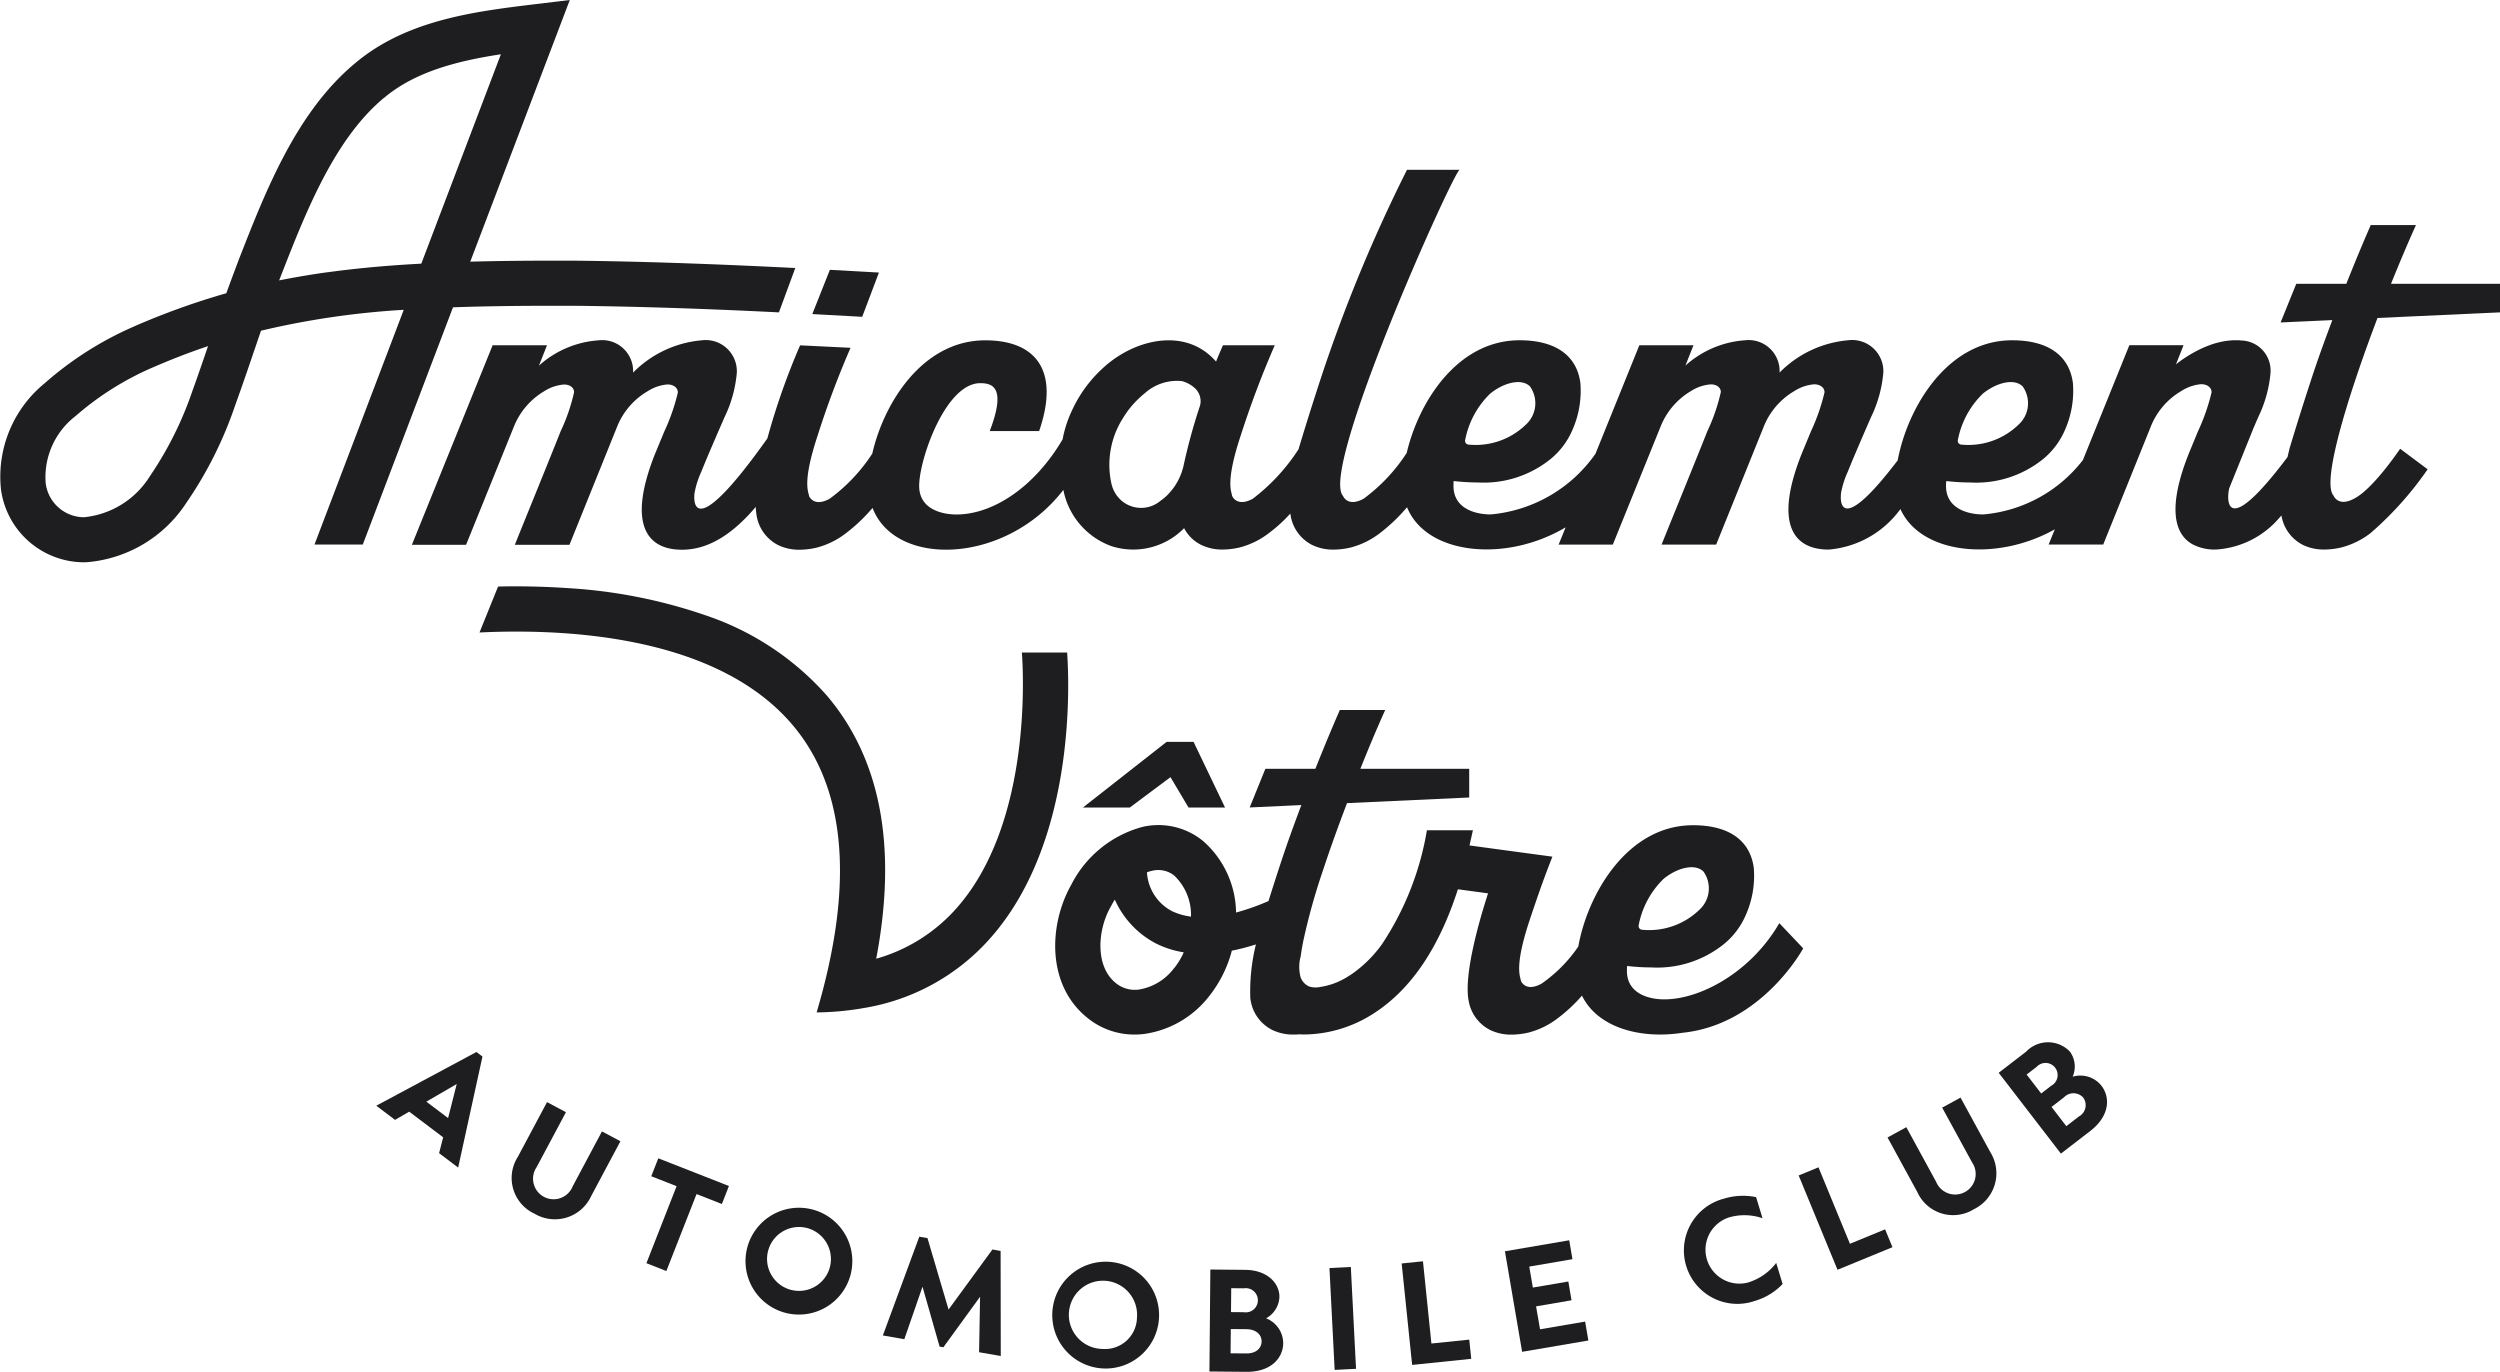 <svg xmlns="http://www.w3.org/2000/svg" xmlns:xlink="http://www.w3.org/1999/xlink" width="148.054" height="81.24" viewBox="0 0 148.054 81.24"><defs><style>.a{fill:#1e1e21;}.b{clip-path:url(#a);}</style><clipPath id="a"><rect class="a" width="148.054" height="81.24"/></clipPath></defs><g class="b"><path class="a" d="M184.929,33.685V31.992h-6.453c.509-1.266,1.016-2.459,1.477-3.479h-2.677c-.472,1.077-.97,2.277-1.448,3.479h-2.964l-.928,2.291L175,34.142c-.46,1.22-.87,2.361-1.171,3.276-.813,2.466-1.369,4.347-1.369,4.347l0,0a.02.02,0,0,0,0,.009h0c-.04.162-.078.321-.114.479-3.156,4.2-3.6,3.138-3.5,2.128a1.884,1.884,0,0,1,.051-.286l1.406-3.487,0-.006c.079-.183.149-.343.2-.465l0,0,.109-.251a7.472,7.472,0,0,0,.729-2.64c0-.014,0-.028,0-.042A1.781,1.781,0,0,0,169.6,35.35l-.069-.007-.078-.007-.087,0-.123,0c-.073,0-.147,0-.22.007l-.07.006-.076.007-.073.008-.165.023c-.052.008-.1.018-.155.028-.086.017-.172.037-.256.059l-.078.021-.009,0-.115.033-.1.032-.1.033c-.074.026-.146.053-.217.081s-.131.053-.2.082a7.575,7.575,0,0,0-1.669,1.007l.448-1.134h-3.209l-2.75,6.8a8.353,8.353,0,0,1-5.9,3.223c-.911,0-2.208-.338-2.208-1.693q0-.13.014-.284a12.393,12.393,0,0,0,1.412.084,6.3,6.3,0,0,0,4.327-1.389,4.525,4.525,0,0,0,1.262-1.656,5.74,5.74,0,0,0,.5-2.84.047.047,0,0,1,0-.008v0c-.227-1.708-1.574-2.528-3.6-2.528-3.864,0-6.2,4.02-6.776,7.11-3.025,3.975-3.458,2.936-3.357,1.941a5.323,5.323,0,0,1,.4-1.264c.369-.936,1.377-3.235,1.377-3.235a7.489,7.489,0,0,0,.729-2.64,1.848,1.848,0,0,0-2.094-1.912,6.48,6.48,0,0,0-4.051,1.912,1.833,1.833,0,0,0-2.049-1.912,5.872,5.872,0,0,0-3.527,1.5l.478-1.206H133.96l-2.6,6.429a8.484,8.484,0,0,1-6.2,3.59c-.911,0-2.208-.338-2.208-1.693,0-.086,0-.181.014-.284a12.412,12.412,0,0,0,1.413.084,6.308,6.308,0,0,0,4.327-1.389,4.53,4.53,0,0,0,1.262-1.656,5.74,5.74,0,0,0,.5-2.84.025.025,0,0,1,0-.008v0c-.228-1.708-1.575-2.528-3.6-2.528-3.683,0-5.98,3.653-6.685,6.672a10.318,10.318,0,0,1-2.55,2.71l-.022.012c-.935.5-1.2-.17-1.2-.18-1.418-1.532,6.552-19.228,6.906-19.31h-3.117a91.279,91.279,0,0,0-5.05,12.186c-.813,2.466-1.369,4.347-1.369,4.347l0,0a.021.021,0,0,0,0,.009h0a11.53,11.53,0,0,1-2.711,2.937l-.021.012c-.936.5-1.2-.166-1.206-.18-.042-.28-.4-.829.511-3.579a56.982,56.982,0,0,1,2.013-5.338H109.3c-.13.29-.268.615-.408.965l-.008-.01c-1.806-2.06-4.814-1.308-6.627.336a7.788,7.788,0,0,0-1.907,2.589,6.936,6.936,0,0,0-.545,1.688c-1.639,2.8-4.1,4.451-6.287,4.451-.911,0-2.208-.339-2.208-1.693,0-1.58,1.565-6.083,3.614-6.083.728,0,1.558.241.565,2.838h2.925c1.258-3.654-.253-5.376-3.189-5.376-3.7,0-6,3.682-6.692,6.709a10.181,10.181,0,0,1-2.524,2.673l-.021.012c-.936.5-1.2-.166-1.2-.18-.043-.28-.4-.829.51-3.579a54.205,54.205,0,0,1,1.948-5.192l-2.988-.146a41.043,41.043,0,0,0-1.938,5.513h0c-3.9,5.5-4.425,4.335-4.315,3.242a5.322,5.322,0,0,1,.4-1.264c.37-.936,1.378-3.235,1.378-3.235a7.487,7.487,0,0,0,.728-2.64,1.847,1.847,0,0,0-2.093-1.912,6.482,6.482,0,0,0-4.051,1.912,1.832,1.832,0,0,0-2.048-1.912,5.874,5.874,0,0,0-3.528,1.5l.478-1.206H66.048l-4.78,11.813h3.209l2.829-6.99a4.282,4.282,0,0,1,1.811-2.111,2.511,2.511,0,0,1,1.164-.389c.342,0,.592.182.592.455a10.991,10.991,0,0,1-.8,2.322c-.546,1.389-2.208,5.462-2.709,6.714H70.6l2.816-6.98a4.269,4.269,0,0,1,1.816-2.115,2.55,2.55,0,0,1,1.172-.4c.342,0,.615.182.615.478a11.9,11.9,0,0,1-.8,2.3l-.546,1.32c-1.616,4.051-.592,5.69,1.593,5.69,1.629,0,3.07-1.006,4.367-2.537a3.5,3.5,0,0,0,.044.476,2.387,2.387,0,0,0,1.3,1.795,2.829,2.829,0,0,0,1.247.266,4.541,4.541,0,0,0,1.014-.124,4.8,4.8,0,0,0,1.722-.844,10.05,10.05,0,0,0,1.589-1.509c1.35,3.549,7.894,3.357,11.3-1.067a4.438,4.438,0,0,0,2.842,3.33A4.22,4.22,0,0,0,107,46.465a2.273,2.273,0,0,0,1.031,1,2.829,2.829,0,0,0,1.247.266,4.541,4.541,0,0,0,1.014-.124,4.8,4.8,0,0,0,1.721-.844A8.748,8.748,0,0,0,113.29,45.6c0,.025.007.05.012.074a2.386,2.386,0,0,0,1.3,1.795,2.826,2.826,0,0,0,1.247.266,4.545,4.545,0,0,0,1.014-.124,4.805,4.805,0,0,0,1.721-.844,10.266,10.266,0,0,0,1.618-1.542c1.142,2.828,5.85,3.3,9.392,1.19l-.415,1.024h3.209l2.83-6.99a4.281,4.281,0,0,1,1.811-2.111,2.512,2.512,0,0,1,1.164-.389c.342,0,.592.182.592.455a11,11,0,0,1-.8,2.322c-.546,1.389-2.208,5.462-2.709,6.714h3.232l2.816-6.98a4.262,4.262,0,0,1,1.816-2.115,2.55,2.55,0,0,1,1.172-.4c.341,0,.614.182.614.478a11.9,11.9,0,0,1-.8,2.3l-.546,1.32c-1.616,4.051-.592,5.69,1.593,5.69a5.835,5.835,0,0,0,4.249-2.4c1.195,2.678,5.672,3.149,9.142,1.2l-.048.121-.084.2-.051.127-.132.328-.05.125h3.232l2.815-6.98a4.27,4.27,0,0,1,1.816-2.115,2.589,2.589,0,0,1,1.159-.4h.013c.341,0,.614.182.614.478a11.866,11.866,0,0,1-.8,2.3l-.545,1.32c-1.228,3.077-.932,4.763.238,5.394a2.827,2.827,0,0,0,1.354.3,5.358,5.358,0,0,0,3.751-1.861c.047-.048.093-.106.14-.156a2.378,2.378,0,0,0,1.288,1.751,2.832,2.832,0,0,0,1.247.266,4.539,4.539,0,0,0,1.014-.124,4.8,4.8,0,0,0,1.721-.844,20.051,20.051,0,0,0,3.388-3.784l-1.627-1.216c-.093.125-1.608,2.379-2.717,2.946l-.021.012c-.936.5-1.2-.17-1.205-.18-.725-.784.807-5.8,2.6-10.524ZM154.3,38.5c.763-.626,1.827-.939,2.355-.437a1.714,1.714,0,0,1-.246,2.278,4.266,4.266,0,0,1-3.387,1.175.221.221,0,0,1-.2-.268A5.183,5.183,0,0,1,154.3,38.5m-29.178,0c.764-.626,1.827-.939,2.355-.437a1.715,1.715,0,0,1-.246,2.278,4.267,4.267,0,0,1-3.387,1.175.221.221,0,0,1-.2-.268,5.183,5.183,0,0,1,1.479-2.748m-17.2.764a34.248,34.248,0,0,0-.94,3.428,3.575,3.575,0,0,1-1.02,1.858,3.19,3.19,0,0,1-.356.29,1.783,1.783,0,0,1-2.764-.594,1.9,1.9,0,0,1-.146-.412,5.151,5.151,0,0,1,.7-3.914,2.568,2.568,0,0,1,.154-.235c.049-.066.107-.169.162-.229a5.779,5.779,0,0,1,.971-.993,2.855,2.855,0,0,1,2.179-.708,1.817,1.817,0,0,1,.752.4,1.038,1.038,0,0,1,.311,1.107" transform="translate(-36.875 -15.186)"/><path class="a" d="M123.78,42.917l.989-2.621-.85-.048q-1-.057-2.055-.114l-1.04,2.621c1.011.053,1.995.108,2.943.161Z" transform="translate(-72.718 -24.155)"/><path class="a" d="M34.176,18.111c4.135.049,8.2.2,11.953.389l.969-2.628c-4.006-.2-8.408-.38-12.9-.433h-.01c-2.4-.011-4.479.007-6.339.057L33.744,0,31.708.246C28.13.68,24.075,1.171,21.02,3.753c-3.461,2.883-5.272,7.512-6.869,11.6,0,0-.564,1.494-.748,2.013a43.547,43.547,0,0,0-5.436,1.954l-.034.016a20.1,20.1,0,0,0-5.29,3.363A7.136,7.136,0,0,0,.055,28.952l0,.01A4.976,4.976,0,0,0,4.951,33.3h.122A7.783,7.783,0,0,0,11.021,29.8,23.4,23.4,0,0,0,13.928,24c.39-1.074.762-2.166,1.122-3.223.134-.394.27-.793.407-1.192a48.886,48.886,0,0,1,8.453-1.237l-5.285,13.9h2.86L26.827,18.2c2.219-.08,4.642-.1,7.35-.088M11.419,23.081A20.945,20.945,0,0,1,8.877,28.2,5.194,5.194,0,0,1,4.97,30.632H4.951a2.3,2.3,0,0,1-2.246-2.025A4.567,4.567,0,0,1,4.47,24.643a17.491,17.491,0,0,1,4.575-2.882c1.109-.48,2.194-.9,3.276-1.264-.293.86-.594,1.734-.9,2.583m7.974-6.958c-.984.136-1.935.3-2.864.483l.111-.284C18.12,12.537,19.8,8.246,22.733,5.8L22.74,5.8c1.858-1.572,4.4-2.2,6.924-2.586l-4.714,12.4c-2.081.111-3.875.279-5.558.512" transform="translate(0)"/><path class="a" d="M106.129,91.131h-2.681c.082,1.083.623,10.2-3.96,15.242a9.951,9.951,0,0,1-4.667,2.891c1.257-6.6.276-11.832-2.935-15.6a16.666,16.666,0,0,0-7.224-4.755,30.512,30.512,0,0,0-8.119-1.594c-1.476-.1-2.871-.121-4.115-.092l-1.1,2.721c5.093-.246,14.027.171,18.525,5.459,2.806,3.3,3.522,8.111,2.14,14.341q-.288,1.308-.7,2.7a17.024,17.024,0,0,0,2.855-.27,12.716,12.716,0,0,0,7.326-4.01c5.136-5.664,4.793-15.037,4.655-17.03" transform="translate(-42.931 -52.487)"/><path class="a" d="M199.836,118.242q-.106.182-.218.359c-1.674,2.625-4.488,4.155-6.6,4.155-.91,0-2.207-.338-2.207-1.693,0-.086,0-.181.014-.284a12.4,12.4,0,0,0,1.413.085,6.3,6.3,0,0,0,4.326-1.389,4.515,4.515,0,0,0,1.262-1.656,5.734,5.734,0,0,0,.5-2.84.024.024,0,0,1,0-.008v0c-.228-1.708-1.575-2.528-3.6-2.528-3.893,0-6.241,4.083-6.793,7.182a8.482,8.482,0,0,1-2.177,2.2l-.021.012c-.935.5-1.2-.166-1.2-.18-.043-.28-.4-.829.511-3.579.132-.4.268-.8.408-1.205.3-.88.624-1.756.945-2.568l-2.885-.39-2.023-.274c.056-.258.2-.9.2-.9h-2.724a17.4,17.4,0,0,1-2.634,6.708,7.375,7.375,0,0,1-1.844,1.829c-.156.1-.309.2-.46.278a4.148,4.148,0,0,1-1.376.465,1.281,1.281,0,0,1-.666-.031.934.934,0,0,1-.5-.545,2.374,2.374,0,0,1,.007-1.245c.038-.3.092-.607.153-.907a37.419,37.419,0,0,1,1.182-4.227c.435-1.323.912-2.631,1.407-3.932l7.236-.333V109.1h-6.446c.469-1.169.952-2.332,1.47-3.479H173.81c-.472,1.077-.97,2.277-1.448,3.479H169.4l-.928,2.291,3.059-.141c-.46,1.22-.87,2.362-1.171,3.276s-.561,1.726-.775,2.408a13.6,13.6,0,0,1-1.92.679,5.744,5.744,0,0,0-1.937-4.221l-.045-.037a4.175,4.175,0,0,0-3.555-.814,6.671,6.671,0,0,0-4.221,3.423c-1.329,2.345-1.469,5.881.884,7.829a4.39,4.39,0,0,0,2.862,1.047,4.853,4.853,0,0,0,.534-.03,5.914,5.914,0,0,0,3.928-2.3,7.284,7.284,0,0,0,1.3-2.638,12.532,12.532,0,0,0,1.425-.371,11.626,11.626,0,0,0-.331,3.2c0,.025.007.05.012.073a2.387,2.387,0,0,0,1.3,1.8,2.829,2.829,0,0,0,1.247.266c.089,0,.181,0,.274-.01s.2.007.313.007a7.717,7.717,0,0,0,4.219-1.287c2.178-1.419,3.825-3.879,4.928-7.314l1.786.242c-.778,2.405-1.388,5.007-1.159,6.3a2.388,2.388,0,0,0,1.3,1.8,2.829,2.829,0,0,0,1.247.266,4.542,4.542,0,0,0,1.014-.123,4.8,4.8,0,0,0,1.721-.844,9.44,9.44,0,0,0,1.44-1.342h0c.888,1.839,3.363,2.6,5.95,2.2h0c4.712-.48,7.151-5,7.151-5Zm-6.851-2.625c.763-.626,1.827-.939,2.355-.437a1.714,1.714,0,0,1-.246,2.278,4.266,4.266,0,0,1-3.386,1.175.221.221,0,0,1-.2-.268,5.182,5.182,0,0,1,1.478-2.748m-29.91-.52a1.5,1.5,0,0,1,.933.333,3.22,3.22,0,0,1,.987,2.426,3.764,3.764,0,0,1-1.1-.312,2.771,2.771,0,0,1-1.508-2.312,2.333,2.333,0,0,1,.308-.093,1.8,1.8,0,0,1,.379-.043m.919,5.809a3.241,3.241,0,0,1-2.1,1.272,1.773,1.773,0,0,1-1.383-.413c-1.188-.985-1.064-3.1-.267-4.5l.034-.061c.063-.121.132-.238.207-.353a5.41,5.41,0,0,0,2.412,2.584,5.6,5.6,0,0,0,1.669.536,4.254,4.254,0,0,1-.55.916Z" transform="translate(-94.463 -63.572)"/><path class="a" d="M166.26,112.435l1.07,1.8h2.162l-1.866-3.892h-1.593l-4.962,3.892h2.777Z" transform="translate(-96.942 -66.41)"/><path class="a" d="M55.971,159.659l1.111.84.838-.488,2.012,1.52-.241.939,1.129.853,1.44-6.575-.357-.27Zm4.252.732-1.287-.972,1.8-1.046Z" transform="translate(-33.687 -94.177)"/><path class="a" d="M79.739,168.922a1.217,1.217,0,1,1-2.134-1.138l1.732-3.247-1.119-.6-1.732,3.247a2.326,2.326,0,0,0,.984,3.358,2.364,2.364,0,0,0,3.362-1.039l1.732-3.247-1.093-.583Z" transform="translate(-45.822 -98.669)"/><path class="a" d="M96.439,173.35l1.5.589L96.152,178.5l1.181.463,1.788-4.558,1.5.589.418-1.065-4.183-1.641Z" transform="translate(-57.87 -103.691)"/><path class="a" d="M114.8,179.738a3.163,3.163,0,1,0,2.218,3.909,3.161,3.161,0,0,0-2.218-3.909m.962,3.554a1.892,1.892,0,1,1-1.272-2.454,1.9,1.9,0,0,1,1.272,2.454" transform="translate(-66.66 -108.103)"/><path class="a" d="M137.811,184.707l-2.6,3.557-1.249-4.229-.484-.084L131.32,189.8l1.271.222,1.078-3.109,1.011,3.547.224.039,2.174-2.992-.06,3.286,1.285.224-.009-6.222Z" transform="translate(-79.036 -110.712)"/><path class="a" d="M159.818,187.674a3.163,3.163,0,1,0,2.931,3.406,3.161,3.161,0,0,0-2.931-3.406m-.416,5.158a2.02,2.02,0,1,1,2.047-1.857,1.894,1.894,0,0,1-2.047,1.857" transform="translate(-94.116 -112.946)"/><path class="a" d="M183.252,191.718a1.5,1.5,0,0,0,.788-1.268c.007-.784-.689-1.59-2.038-1.6l-2.052-.019-.055,6.039,2.192.02c1.437.013,2.169-.8,2.178-1.7a1.593,1.593,0,0,0-1.013-1.468m-2.066-1.785.748.007a.717.717,0,1,1-.006,1.415l-.755-.007Zm.9,3.864-.938-.008.013-1.437.924.008c.572.006.9.323.9.719s-.315.723-.893.717" transform="translate(-108.271 -113.648)"/><rect class="a" width="1.268" height="6.04" transform="translate(78.732 75.096) rotate(-2.925)"/><path class="a" d="M210.246,192.479l-.5-4.87-1.261.13.62,6.008,3.5-.361-.117-1.137Z" transform="translate(-125.476 -112.914)"/><path class="a" d="M225.936,189.758,225.7,188.4l2.1-.36-.19-1.112-2.1.359-.213-1.243,2.558-.438-.191-1.12-3.808.651,1.018,5.954,3.924-.67-.192-1.12Z" transform="translate(-134.732 -111.035)"/><path class="a" d="M254.317,182.99a2.009,2.009,0,0,1-1.169-3.844,3.278,3.278,0,0,1,1.97.053l-.379-1.249a3.833,3.833,0,0,0-1.9.088,3.166,3.166,0,1,0,1.833,6.055,3.7,3.7,0,0,0,1.636-1l-.379-1.249a3.258,3.258,0,0,1-1.607,1.14" transform="translate(-150.739 -107.053)"/><path class="a" d="M270.577,178.16l-1.862-4.528-1.173.483,2.3,5.585,3.254-1.338-.435-1.057Z" transform="translate(-161.022 -104.502)"/><path class="a" d="M285.084,163.263l-1.087.594,1.763,3.23a1.217,1.217,0,1,1-2.123,1.159l-1.763-3.23-1.113.608,1.763,3.23a2.326,2.326,0,0,0,3.347,1.02,2.364,2.364,0,0,0,.977-3.381Z" transform="translate(-168.978 -98.261)"/><path class="a" d="M303.369,157.615a1.592,1.592,0,0,0-1.7-.53,1.5,1.5,0,0,0-.162-1.484,1.79,1.79,0,0,0-2.592,0l-1.626,1.252,3.684,4.786,1.737-1.337c1.138-.876,1.212-1.97.663-2.684m-3.567.461-.863-1.121.592-.456a.717.717,0,1,1,.869,1.116Zm2.232,1.362-.743.573-.877-1.139.732-.563a.778.778,0,0,1,1.148.014.765.765,0,0,1-.26,1.116" transform="translate(-178.923 -93.321)"/></g></svg>
